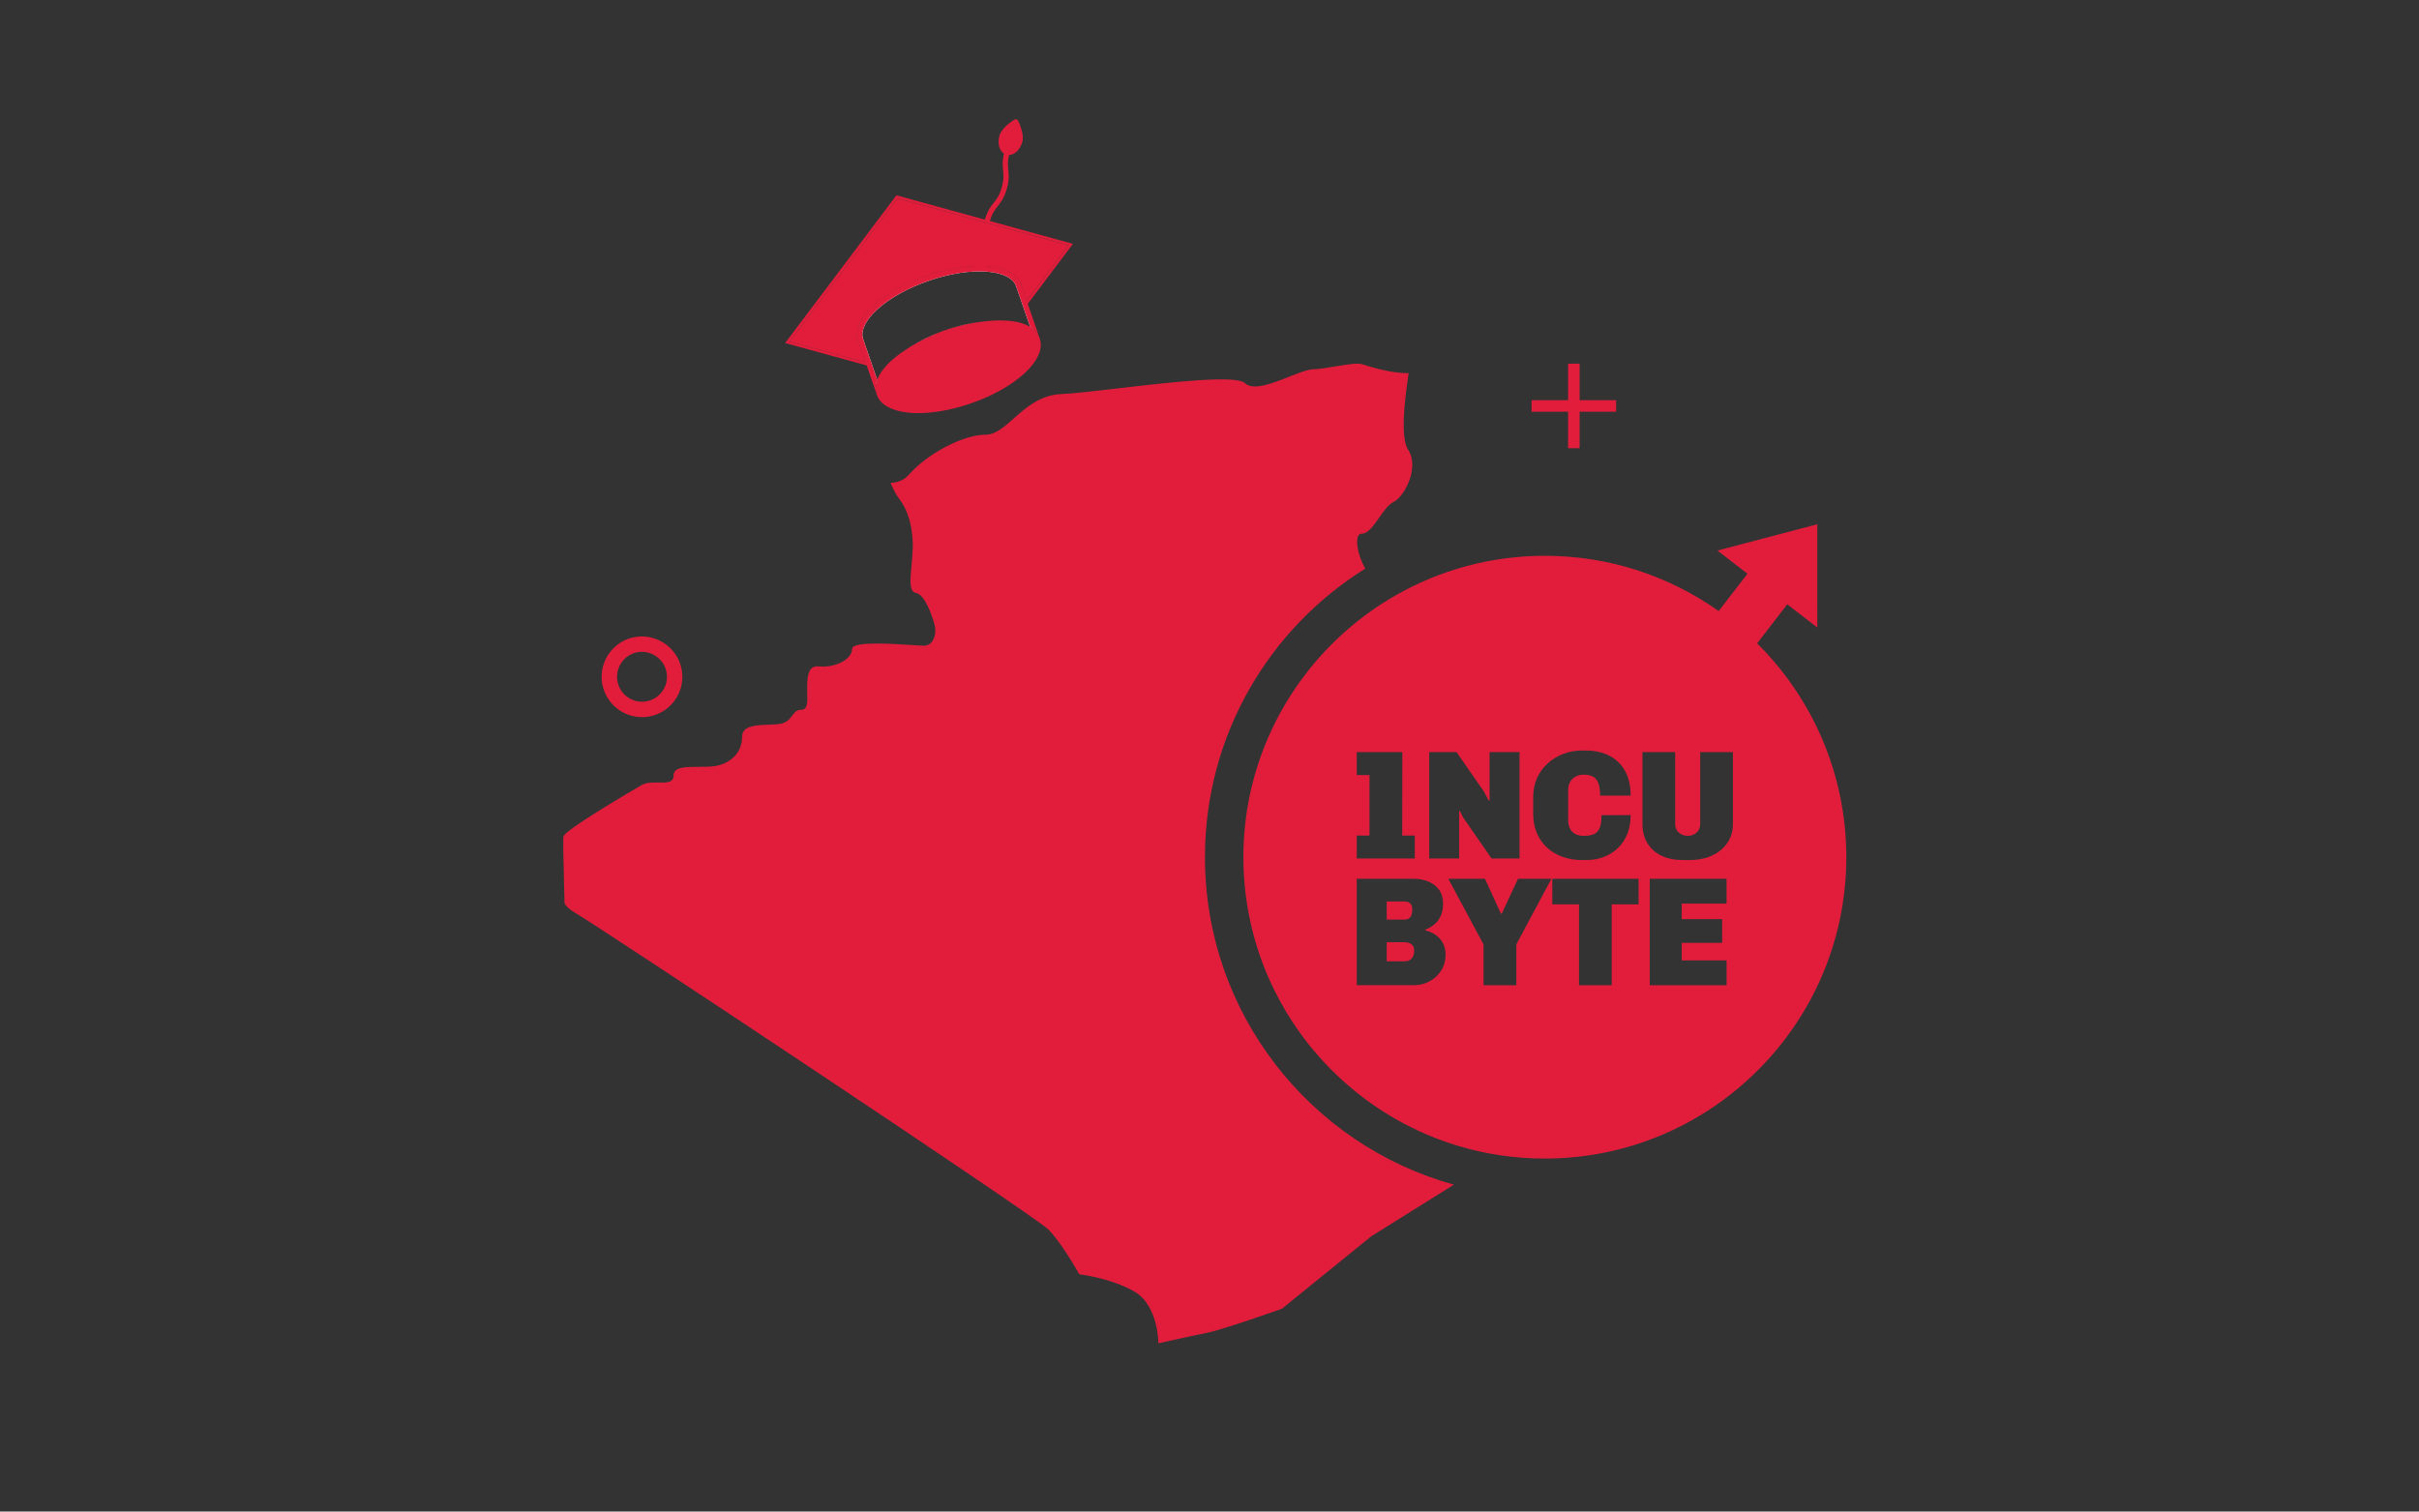 <?xml version="1.0" encoding="UTF-8"?>
<svg id="Layer_1" data-name="Layer 1" xmlns="http://www.w3.org/2000/svg" viewBox="0 0 4535.43 2834.65">
  <rect x="0" y="0" width="4535.43" height="2834.65" fill="#333333" stroke="none"/>
  <defs>
    <style>
      .cls-1 {
        fill: none;
      }

      .cls-1, .cls-2, .cls-3 {
        stroke-width: 0px;
      }

      .cls-2 {
        fill: #fff;
      }

      .cls-3 {
        fill: #e21d3c;
      }
    </style>
  </defs>
  <path class="cls-3" d="M2643.74,1693.9c-2.81-2.21-6.26-3.36-10.33-3.36h-33.44v34.05h33.44c3.66,0,6.57-.86,8.73-2.61,2.16-1.76,3.66-4.06,4.51-6.97.85-2.91,1.31-5.92,1.31-9.02,0-5.82-1.41-9.83-4.22-12.09ZM2649.01,1773.63c-1.66-2.21-3.76-3.87-6.42-4.97-2.61-1.05-5.47-1.6-8.57-1.6h-34.05v35.8h33.44c3.66,0,6.88-.75,9.58-2.3,2.71-1.56,4.82-3.81,6.27-6.83,1.45-3.01,2.21-6.67,2.21-10.93,0-3.86-.85-6.92-2.46-9.17ZM2649.01,1773.63c-1.66-2.21-3.76-3.87-6.42-4.97-2.61-1.05-5.47-1.6-8.57-1.6h-34.05v35.8h33.44c3.66,0,6.88-.75,9.58-2.3,2.71-1.56,4.82-3.81,6.27-6.83,1.45-3.01,2.21-6.67,2.21-10.93,0-3.86-.85-6.92-2.46-9.17ZM2643.74,1693.9c-2.81-2.21-6.26-3.36-10.33-3.36h-33.44v34.05h33.44c3.66,0,6.57-.86,8.73-2.61,2.16-1.76,3.66-4.06,4.51-6.97.85-2.91,1.31-5.92,1.31-9.02,0-5.82-1.41-9.83-4.22-12.09ZM2643.74,1693.9c-2.81-2.21-6.26-3.36-10.33-3.36h-33.44v34.05h33.44c3.66,0,6.57-.86,8.73-2.61,2.16-1.76,3.66-4.06,4.51-6.97.85-2.91,1.31-5.92,1.31-9.02,0-5.82-1.41-9.83-4.22-12.09ZM2649.01,1773.63c-1.66-2.21-3.76-3.87-6.42-4.97-2.61-1.05-5.47-1.6-8.57-1.6h-34.05v35.8h33.44c3.66,0,6.88-.75,9.58-2.3,2.71-1.56,4.82-3.81,6.27-6.83,1.45-3.01,2.21-6.67,2.21-10.93,0-3.86-.85-6.92-2.46-9.17ZM2649.01,1773.63c-1.66-2.21-3.76-3.87-6.42-4.97-2.61-1.05-5.47-1.6-8.57-1.6h-34.05v35.8h33.44c3.66,0,6.88-.75,9.58-2.3,2.71-1.56,4.82-3.81,6.27-6.83,1.45-3.01,2.21-6.67,2.21-10.93,0-3.86-.85-6.92-2.46-9.17ZM2643.74,1693.9c-2.81-2.21-6.26-3.36-10.33-3.36h-33.44v34.05h33.44c3.66,0,6.57-.86,8.73-2.61,2.16-1.76,3.66-4.06,4.51-6.97.85-2.91,1.31-5.92,1.31-9.02,0-5.82-1.41-9.83-4.22-12.09ZM2643.74,1693.9c-2.81-2.21-6.26-3.36-10.33-3.36h-33.44v34.05h33.44c3.66,0,6.57-.86,8.73-2.61,2.16-1.76,3.66-4.06,4.51-6.97.85-2.91,1.31-5.92,1.31-9.02,0-5.82-1.41-9.83-4.22-12.09ZM2649.01,1773.63c-1.66-2.21-3.76-3.87-6.42-4.97-2.61-1.05-5.47-1.6-8.57-1.6h-34.05v35.8h33.44c3.66,0,6.88-.75,9.58-2.3,2.71-1.56,4.82-3.81,6.27-6.83,1.45-3.01,2.21-6.67,2.21-10.93,0-3.86-.85-6.92-2.46-9.17ZM2649.01,1773.63c-1.66-2.21-3.76-3.87-6.42-4.97-2.61-1.05-5.47-1.6-8.57-1.6h-34.05v35.8h33.44c3.66,0,6.88-.75,9.58-2.3,2.71-1.56,4.82-3.81,6.27-6.83,1.45-3.01,2.21-6.67,2.21-10.93,0-3.86-.85-6.92-2.46-9.17ZM2643.74,1693.9c-2.81-2.21-6.26-3.36-10.33-3.36h-33.44v34.05h33.44c3.66,0,6.57-.86,8.73-2.61,2.16-1.76,3.66-4.06,4.51-6.97.85-2.91,1.31-5.92,1.31-9.02,0-5.82-1.41-9.83-4.22-12.09ZM2643.74,1693.9c-2.81-2.21-6.26-3.36-10.33-3.36h-33.44v34.05h33.44c3.66,0,6.57-.86,8.73-2.61,2.16-1.76,3.66-4.06,4.51-6.97.85-2.91,1.31-5.92,1.31-9.02,0-5.82-1.41-9.83-4.22-12.09ZM2649.01,1773.63c-1.66-2.21-3.76-3.87-6.42-4.97-2.61-1.05-5.47-1.6-8.57-1.6h-34.05v35.8h33.44c3.66,0,6.88-.75,9.58-2.3,2.71-1.56,4.82-3.81,6.27-6.83,1.45-3.01,2.21-6.67,2.21-10.93,0-3.86-.85-6.92-2.46-9.17ZM2649.01,1773.63c-1.66-2.21-3.76-3.87-6.42-4.97-2.61-1.05-5.47-1.6-8.57-1.6h-34.05v35.8h33.44c3.66,0,6.88-.75,9.58-2.3,2.71-1.56,4.82-3.81,6.27-6.83,1.45-3.01,2.21-6.67,2.21-10.93,0-3.86-.85-6.92-2.46-9.17ZM2642.14,1721.98c2.16-1.76,3.66-4.06,4.51-6.97.85-2.91,1.31-5.92,1.31-9.02,0-5.82-1.41-9.83-4.22-12.09-2.81-2.21-6.26-3.36-10.33-3.36h-33.44v34.05h33.44c3.66,0,6.57-.86,8.73-2.61ZM3294.45,1206.57c-22.28-22.13-46.37-42.4-72.06-60.6h-.01c-92.16-65.28-204.64-103.68-325.92-103.68-101.68,0-197.17,26.99-279.69,74.19-2.67,1.52-5.31,3.07-7.95,4.63-1.32.77-2.63,1.55-3.94,2.36-4.42,2.67-8.81,5.4-13.16,8.2-1.45.93-2.89,1.86-4.33,2.81-1.92,1.26-3.83,2.53-5.73,3.81-2.49,1.68-4.96,3.37-7.43,5.08-2.46,1.71-4.91,3.45-7.34,5.21-.19.12-.39.26-.58.42-1.14.82-2.27,1.64-3.4,2.47-1.23.89-2.46,1.79-3.68,2.72-1.07.8-2.14,1.6-3.21,2.41-.32.23-.63.47-.95.72-.97.74-1.93,1.48-2.9,2.22-1.29.98-2.57,1.98-3.85,2.99-.96.76-1.92,1.52-2.88,2.28-.41.31-.83.64-1.24.99-.98.78-1.95,1.56-2.93,2.35-2.62,2.11-5.21,4.25-7.79,6.43-1.96,1.63-3.9,3.28-5.83,4.96-1.58,1.35-3.14,2.71-4.7,4.1-.72.63-1.43,1.27-2.15,1.91-1.78,1.57-3.54,3.16-5.3,4.78-1.22,1.11-2.44,2.24-3.66,3.38-.13.11-.27.23-.4.37-1.55,1.43-3.09,2.88-4.62,4.34-.05.05-.09.09-.13.13-1.38,1.31-2.75,2.64-4.12,3.97-.48.45-.95.92-1.42,1.39-1.39,1.35-2.77,2.72-4.14,4.09l-.06.06c-1.49,1.49-2.98,2.99-4.45,4.5-1.7,1.73-3.39,3.48-5.07,5.25-1.54,1.61-3.07,3.23-4.58,4.87-1.37,1.46-2.73,2.94-4.07,4.42-1.8,1.96-3.58,3.94-5.34,5.94-1.33,1.49-2.64,2.98-3.94,4.49-1.2,1.37-2.39,2.75-3.56,4.14-.61.71-1.22,1.43-1.82,2.15-1.22,1.44-2.43,2.89-3.63,4.35-1.7,2.06-3.39,4.13-5.06,6.22-.82,1.02-1.64,2.04-2.44,3.07-4.65,5.86-9.17,11.81-13.57,17.86-1.17,1.59-2.31,3.18-3.45,4.78-1.55,2.16-3.07,4.33-4.58,6.52-1.05,1.51-2.09,3.02-3.11,4.54-1.62,2.37-3.21,4.76-4.78,7.17-.93,1.41-1.85,2.83-2.76,4.25-.17.26-.34.51-.5.77-1.13,1.77-2.26,3.54-3.37,5.32-1.25,2.01-2.5,4.02-3.72,6.04-1.17,1.92-2.33,3.85-3.47,5.78-.97,1.63-1.92,3.27-2.87,4.91-.37.63-.73,1.26-1.09,1.89-1.01,1.75-2,3.5-2.99,5.27-.96,1.72-1.92,3.45-2.86,5.19-1.26,2.31-2.51,4.63-3.73,6.96-.95,1.79-1.88,3.58-2.8,5.38-1.92,3.71-3.78,7.45-5.61,11.22-.4.81-.79,1.63-1.18,2.45-.82,1.7-1.63,3.4-2.43,5.12-.83,1.78-1.66,3.56-2.46,5.35-1.15,2.51-2.28,5.03-3.38,7.56-.76,1.74-1.52,3.49-2.26,5.24-1.45,3.39-2.86,6.8-4.23,10.23-.34.83-.67,1.67-1,2.5-.4.99-.79,1.99-1.17,2.98-.53,1.35-1.05,2.7-1.57,4.06-.42,1.1-.84,2.21-1.25,3.33-.41,1.08-.81,2.16-1.2,3.24-.84,2.26-1.66,4.54-2.46,6.83-.49,1.38-.98,2.78-1.45,4.17-.29.84-.58,1.68-.86,2.52-.63,1.86-1.25,3.73-1.86,5.6-1.49,4.56-2.93,9.16-4.3,13.77-.22.72-.43,1.44-.64,2.16-.29.98-.58,1.97-.86,2.96-.54,1.87-1.07,3.74-1.58,5.62-.32,1.14-.64,2.28-.94,3.43-.3,1.1-.6,2.21-.89,3.32l-.69,2.67c-.93,3.57-1.81,7.15-2.66,10.75-.23.95-.45,1.9-.67,2.85-.26,1.13-.52,2.27-.78,3.41-.34,1.5-.67,3-.99,4.5-.34,1.54-.66,3.08-.98,4.63-.23,1.09-.45,2.17-.66,3.26-.1.45-.19.91-.28,1.37-.12.6-.24,1.2-.35,1.81-.38,1.89-.74,3.78-1.08,5.68-.19.97-.36,1.93-.53,2.9-.69,3.81-1.33,7.64-1.94,11.48-.13.83-.26,1.66-.38,2.48-.25,1.62-.49,3.24-.73,4.86-.18,1.24-.35,2.47-.52,3.71-.22,1.58-.43,3.17-.63,4.75-.26,1.97-.5,3.95-.74,5.94-.12,1.06-.25,2.13-.36,3.19-.2,1.73-.39,3.46-.56,5.2-.15,1.39-.28,2.78-.42,4.17-.03.37-.07.74-.1,1.12-.12,1.29-.24,2.58-.35,3.88-.15,1.75-.3,3.5-.43,5.26-.09,1.15-.18,2.3-.26,3.45-.01.2-.03.4-.04.59-.08,1.15-.16,2.31-.23,3.46,0,.09,0,.18-.02.28-.06.96-.12,1.92-.17,2.88-.04.55-.07,1.11-.1,1.67-.05.83-.09,1.67-.13,2.51-.17,3.2-.3,6.4-.41,9.62-.05,1.57-.1,3.13-.14,4.7-.03,1.26-.06,2.52-.09,3.79-.07,3.63-.1,7.28-.1,10.93,0,2.02.01,4.04.04,6.06,0,.41,0,.82.01,1.23.02,1.91.05,3.83.1,5.74,0,.14,0,.27,0,.41.03,1.59.08,3.17.13,4.75,0,.09,0,.18.01.27.03,1.1.07,2.19.12,3.28-.01.02-.01.05,0,.08.05,1.53.12,3.06.19,4.58.11,2.42.24,4.84.38,7.25.11,1.89.23,3.78.37,5.67,0,.17.02.35.03.52.13,1.82.26,3.64.41,5.46.04.57.09,1.14.14,1.71.13,1.6.27,3.19.41,4.79.07.78.15,1.57.22,2.35.14,1.47.29,2.94.44,4.4.27,2.63.56,5.27.87,7.89.22,1.82.44,3.64.67,5.45,0,.02.01.05.01.07.49,3.85,1.02,7.68,1.59,11.5.12.83.25,1.67.38,2.5.05.34.1.68.16,1.02.19,1.25.38,2.49.58,3.73.05.32.11.64.16.96.26,1.6.53,3.19.8,4.78.43,2.46.87,4.91,1.33,7.36.39,2.11.79,4.21,1.21,6.3.01.07.02.14.04.21.4,2.03.81,4.05,1.24,6.07.41,1.96.84,3.93,1.27,5.89.05.25.11.49.16.73.43,1.93.87,3.85,1.32,5.77.01.05.02.1.04.15.47,2.05.96,4.09,1.47,6.13.41,1.7.84,3.39,1.28,5.08.07.32.16.64.24.95.12.47.24.94.36,1.4.42,1.63.86,3.26,1.3,4.88.55,2.05,1.11,4.09,1.69,6.12.51,1.82,1.03,3.63,1.56,5.44.23.77.46,1.55.69,2.31.41,1.39.83,2.78,1.26,4.16.64,2.1,1.29,4.19,1.96,6.27.48,1.51.97,3.01,1.46,4.51.44,1.33.87,2.65,1.32,3.96.47,1.41.95,2.82,1.44,4.23.61,1.75,1.22,3.49,1.84,5.22.54,1.52,1.09,3.04,1.65,4.55.04.12.08.23.13.34.28.8.58,1.59.88,2.38.55,1.52,1.12,3.03,1.7,4.53.73,1.89,1.46,3.78,2.2,5.66.03.06.05.12.08.19.77,1.95,1.55,3.89,2.34,5.82.75,1.85,1.51,3.68,2.28,5.51.42.99.84,1.98,1.27,2.97.55,1.31,1.12,2.62,1.69,3.92.42.96.84,1.92,1.27,2.88.4.92.81,1.84,1.23,2.75.52,1.18,1.06,2.36,1.61,3.54.36.81.73,1.61,1.11,2.41.55,1.2,1.11,2.4,1.68,3.59.31.69.64,1.38.97,2.06.56,1.17,1.12,2.34,1.69,3.5.51,1.07,1.03,2.13,1.56,3.19.4.82.8,1.63,1.21,2.44.61,1.23,1.23,2.45,1.86,3.67,4.7,9.27,9.66,18.39,14.87,27.35.74,1.27,1.48,2.54,2.24,3.81.23.42.48.83.74,1.25.87,1.48,1.76,2.96,2.66,4.43.33.57.68,1.13,1.03,1.69.69,1.14,1.39,2.28,2.1,3.41.56.92,1.13,1.84,1.72,2.75.57.93,1.16,1.86,1.76,2.78.62.99,1.26,1.98,1.9,2.96.4.64.81,1.27,1.23,1.9.79,1.23,1.6,2.45,2.41,3.66.33.51.66,1.01,1,1.51.9,1.36,1.81,2.71,2.74,4.06,2.26,3.34,4.56,6.65,6.9,9.93,1.26,1.78,2.54,3.55,3.82,5.31.05.07.1.14.16.21,1.33,1.83,2.68,3.65,4.04,5.47,1.63,2.18,3.28,4.35,4.96,6.51,1.03,1.35,2.07,2.7,3.13,4.04.2.26.41.52.62.78,1.02,1.3,2.05,2.6,3.09,3.89.53.67,1.07,1.34,1.62,2.01.87,1.08,1.75,2.16,2.64,3.24.43.52.86,1.04,1.29,1.56.87,1.06,1.75,2.11,2.63,3.15.75.9,1.5,1.79,2.26,2.68.42.49.84.98,1.27,1.47.85,1.02,1.73,2.03,2.6,3.03,1.27,1.46,2.55,2.92,3.84,4.37.03.04.07.08.11.12.92,1.04,1.85,2.09,2.8,3.12.98,1.11,1.98,2.21,2.99,3.3,1.1,1.21,2.2,2.41,3.32,3.6,1.89,2.03,3.8,4.05,5.73,6.06,1.17,1.23,2.35,2.45,3.54,3.66.12.13.24.25.37.38,1.36,1.4,2.73,2.78,4.11,4.16.4.41.8.81,1.22,1.22,1.14,1.14,2.28,2.27,3.43,3.38.42.43.84.84,1.27,1.24,1.1,1.08,2.2,2.15,3.31,3.2.58.57,1.17,1.13,1.75,1.67,1.26,1.21,2.53,2.4,3.81,3.59.11.1.22.21.34.31,1.29,1.21,2.59,2.41,3.9,3.6.53.49,1.07.98,1.61,1.47,1.47,1.33,2.94,2.65,4.43,3.97,1.42,1.26,2.85,2.52,4.29,3.77,5.21,4.53,10.51,8.97,15.89,13.32.9.73,1.8,1.45,2.71,2.17.7.56,1.39,1.11,2.09,1.66,1.01.81,2.02,1.6,3.04,2.39.83.65,1.67,1.3,2.51,1.94.72.56,1.44,1.11,2.16,1.65.84.66,1.69,1.3,2.54,1.93,1.02.78,2.05,1.55,3.08,2.31.77.58,1.55,1.15,2.33,1.72.87.65,1.74,1.28,2.61,1.91,1.13.82,2.26,1.64,3.4,2.44.56.42,1.12.81,1.68,1.2,1.43,1.03,2.87,2.04,4.32,3.04.29.21.58.41.86.61,1.48,1.02,2.95,2.03,4.44,3.04,4.47,3.04,8.99,6.02,13.55,8.92,1.44.93,2.89,1.84,4.34,2.75.47.3.94.59,1.41.88,1.27.79,2.55,1.58,3.83,2.36.85.52,1.7,1.04,2.55,1.55,1.19.72,2.39,1.44,3.59,2.14.42.26.84.51,1.26.74,1.33.8,2.67,1.58,4.01,2.35.88.51,1.76,1.02,2.64,1.52.9.52,1.8,1.03,2.7,1.53,1.01.58,2.03,1.15,3.05,1.71.92.52,1.85,1.04,2.79,1.54.87.49,1.73.96,2.6,1.42,1.33.73,2.67,1.45,4.01,2.15,9.03,4.81,18.2,9.37,27.5,13.68,1.29.61,2.59,1.2,3.89,1.79.71.33,1.42.65,2.12.96,1.3.59,2.6,1.17,3.91,1.74.97.43,1.94.85,2.91,1.27.91.4,1.82.79,2.73,1.17,1.47.64,2.94,1.26,4.41,1.87.14.06.28.12.41.17,1.76.74,3.52,1.46,5.29,2.17.36.15.73.3,1.09.44,1.67.67,3.34,1.34,5.01,1.99,1.78.7,3.55,1.38,5.34,2.06,1.91.72,3.83,1.44,5.76,2.14.65.25,1.31.48,1.97.72,1.11.41,2.22.81,3.33,1.2l2.64.93c1.2.42,2.4.84,3.61,1.25,1.59.55,3.19,1.09,4.79,1.61.96.32,1.93.64,2.9.96,3.52,1.15,7.06,2.27,10.62,3.35.83.25,1.66.5,2.5.75,1.43.43,2.86.85,4.29,1.27,1.97.57,3.95,1.13,5.93,1.68.12.04.24.07.35.1,1.76.49,3.54.98,5.31,1.45,2.33.62,4.66,1.23,7,1.82,1.98.51,3.97,1,5.97,1.48,1.81.44,3.62.87,5.44,1.29h.02c.66.16,1.32.31,1.99.46,1.61.37,3.21.72,4.83,1.08.06.01.11.02.16.03,1.71.38,3.44.74,5.16,1.1.52.11,1.04.22,1.56.32.27.06.55.12.82.17,1.66.34,3.33.67,5,.99,1.99.39,3.99.77,5.99,1.13.26.06.52.1.77.14,1.96.36,3.91.7,5.88,1.04,4.23.72,8.47,1.4,12.73,2.02,26.96,3.97,54.54,6.02,82.58,6.02,311.65,0,565.2-253.55,565.2-565.22,0-156.57-64-298.49-167.21-400.93ZM2874.63,1494.8c0-13.19,2.41-25.13,7.28-35.8,4.86-10.69,11.53-19.86,20.05-27.48,8.53-7.68,18.31-13.59,29.24-17.76,10.93-4.16,22.46-6.26,34.49-6.26h8.18c11.83,0,22.86,1.75,33.04,5.21,10.18,3.51,19.06,8.78,26.63,15.85,7.57,7.06,13.44,15.89,17.59,26.47,4.17,10.58,6.27,22.97,6.27,37.11h-57.3c0-9.88-1.06-17.7-3.22-23.42-2.15-5.72-5.47-9.77-10.03-12.23-4.56-2.41-10.42-3.66-17.6-3.66-4.46,0-8.47.75-12.08,2.2-3.61,1.46-6.67,3.46-9.18,5.97-2.51,2.51-4.46,5.56-5.81,9.18-1.36,3.61-2.06,7.52-2.06,11.78v56.46c0,5.61,1.11,10.68,3.36,15.15,2.21,4.46,5.52,7.91,9.88,10.32,4.36,2.41,9.62,3.66,15.84,3.66,8.33,0,14.94-1.15,19.81-3.51,4.87-2.3,8.33-6.32,10.48-11.93,2.15-5.62,3.21-13.39,3.21-23.27l54.7-.3c0,12.99-2.1,24.72-6.27,35.2-4.15,10.48-10.02,19.36-17.59,26.63-7.57,7.27-16.4,12.84-26.48,16.74-10.08,3.86-21.06,5.82-32.89,5.82h-8.17c-12.79,0-24.72-1.96-35.8-5.82-11.09-3.85-20.77-9.57-29.09-17.05-8.32-7.47-14.84-16.64-19.5-27.47-4.66-10.88-6.98-23.17-6.98-36.96v-30.83ZM2543.81,1566.94h23.87v-113.47h-23.87v-43.07h85.45l-.21,156.54h23.57v43.07h-108.81v-43.07ZM2701.86,1820.41c-5.62,8.63-12.89,15.34-21.81,20.06-8.93,4.76-18.5,7.12-28.84,7.12h-107.35l-.05.05v-199.62h107.1c9.88,0,19.01,1.76,27.33,5.22,8.33,3.5,14.99,8.67,19.96,15.54,4.96,6.87,7.42,15.49,7.42,25.77,0,9.33-1.55,17.2-4.66,23.72-3.11,6.52-7.17,11.78-12.24,15.85-5.06,4.06-10.58,7.16-16.6,9.33v1.15c4.66,1.15,9.28,2.9,13.84,5.21,4.56,2.31,8.68,5.36,12.39,9.18,3.66,3.76,6.57,8.22,8.72,13.38,2.16,5.17,3.22,11.08,3.22,17.91,0,11.43-2.81,21.51-8.43,30.13ZM2679.69,1610.01v-199.61h51.19l2.6,3.75,48.9,70.46,9.02,17.15,1.46-.85v-90.51h56.16v199.61h-52.4l-28.48-41.07-24.78-35.74-6.11-12.24-1.45.6v88.45h-56.11ZM2715.49,1648.02h68.7l29.98,65.49h1.46l30.53-65.49h62.58l-65.74,123.1v76.52h-61.47v-76.52l-4.81-8.96-61.23-114.14ZM3072.21,1696.06h-50.34v151.58h-61.37v-151.58h-50.05v-48.04h161.76v48.04ZM3237.22,1847.64h-144.06v-199.62h144.01v46.58h-84.04v29.08h75.77v44.53h-75.77v32.89h84.09v46.54ZM3249.1,1545.43c0,13.39-3.5,25.17-10.47,35.35-6.97,10.18-16.6,18.1-28.83,23.72-12.24,5.61-26.28,8.42-42.17,8.42h-12.54c-15.68-.01-29.2-2.82-40.57-8.42-11.33-5.62-20.01-13.54-26.02-23.72-6.02-10.18-9.02-21.96-9.02-35.35v-135.03h61.37v135.28c0,6.42,2.25,11.64,6.82,15.69,4.56,4.07,10.13,6.12,16.74,6.12s12.14-2.05,16.6-6.12c4.46-4.05,6.72-9.32,6.72-15.69v-135.28h61.37v135.03ZM2642.59,1768.66c-2.61-1.05-5.47-1.6-8.57-1.6h-34.05v35.8h33.44c3.66,0,6.88-.75,9.58-2.3,2.71-1.56,4.82-3.81,6.27-6.83,1.45-3.01,2.21-6.67,2.21-10.93,0-3.86-.85-6.92-2.46-9.17-1.66-2.21-3.76-3.87-6.42-4.97ZM2642.14,1721.98c2.16-1.76,3.66-4.06,4.51-6.97.85-2.91,1.31-5.92,1.31-9.02,0-5.82-1.41-9.83-4.22-12.09-2.81-2.21-6.26-3.36-10.33-3.36h-33.44v34.05h33.44c3.66,0,6.57-.86,8.73-2.61ZM2643.74,1693.9c-2.81-2.21-6.26-3.36-10.33-3.36h-33.44v34.05h33.44c3.66,0,6.57-.86,8.73-2.61,2.16-1.76,3.66-4.06,4.51-6.97.85-2.91,1.31-5.92,1.31-9.02,0-5.82-1.41-9.83-4.22-12.09ZM2649.01,1773.63c-1.66-2.21-3.76-3.87-6.42-4.97-2.61-1.05-5.47-1.6-8.57-1.6h-34.05v35.8h33.44c3.66,0,6.88-.75,9.58-2.3,2.71-1.56,4.82-3.81,6.27-6.83,1.45-3.01,2.21-6.67,2.21-10.93,0-3.86-.85-6.92-2.46-9.17ZM2649.01,1773.63c-1.66-2.21-3.76-3.87-6.42-4.97-2.61-1.05-5.47-1.6-8.57-1.6h-34.05v35.8h33.44c3.66,0,6.88-.75,9.58-2.3,2.71-1.56,4.82-3.81,6.27-6.83,1.45-3.01,2.21-6.67,2.21-10.93,0-3.86-.85-6.92-2.46-9.17ZM2643.74,1693.9c-2.81-2.21-6.26-3.36-10.33-3.36h-33.44v34.05h33.44c3.66,0,6.57-.86,8.73-2.61,2.16-1.76,3.66-4.06,4.51-6.97.85-2.91,1.31-5.92,1.31-9.02,0-5.82-1.41-9.83-4.22-12.09ZM2643.74,1693.9c-2.81-2.21-6.26-3.36-10.33-3.36h-33.44v34.05h33.44c3.66,0,6.57-.86,8.73-2.61,2.16-1.76,3.66-4.06,4.51-6.97.85-2.91,1.31-5.92,1.31-9.02,0-5.82-1.41-9.83-4.22-12.09ZM2649.01,1773.63c-1.66-2.21-3.76-3.87-6.42-4.97-2.61-1.05-5.47-1.6-8.57-1.6h-34.05v35.8h33.44c3.66,0,6.88-.75,9.58-2.3,2.71-1.56,4.82-3.81,6.27-6.83,1.45-3.01,2.21-6.67,2.21-10.93,0-3.86-.85-6.92-2.46-9.17ZM2649.01,1773.63c-1.66-2.21-3.76-3.87-6.42-4.97-2.61-1.05-5.47-1.6-8.57-1.6h-34.05v35.8h33.44c3.66,0,6.88-.75,9.58-2.3,2.71-1.56,4.82-3.81,6.27-6.83,1.45-3.01,2.21-6.67,2.21-10.93,0-3.86-.85-6.92-2.46-9.17ZM2643.74,1693.9c-2.81-2.21-6.26-3.36-10.33-3.36h-33.44v34.05h33.44c3.66,0,6.57-.86,8.73-2.61,2.16-1.76,3.66-4.06,4.51-6.97.85-2.91,1.31-5.92,1.31-9.02,0-5.82-1.41-9.83-4.22-12.09ZM2643.74,1693.9c-2.81-2.21-6.26-3.36-10.33-3.36h-33.44v34.05h33.44c3.66,0,6.57-.86,8.73-2.61,2.16-1.76,3.66-4.06,4.51-6.97.85-2.91,1.31-5.92,1.31-9.02,0-5.82-1.41-9.83-4.22-12.09ZM2649.01,1773.63c-1.66-2.21-3.76-3.87-6.42-4.97-2.61-1.05-5.47-1.6-8.57-1.6h-34.05v35.8h33.44c3.66,0,6.88-.75,9.58-2.3,2.71-1.56,4.82-3.81,6.27-6.83,1.45-3.01,2.21-6.67,2.21-10.93,0-3.86-.85-6.92-2.46-9.17ZM2649.01,1773.63c-1.66-2.21-3.76-3.87-6.42-4.97-2.61-1.05-5.47-1.6-8.57-1.6h-34.05v35.8h33.44c3.66,0,6.88-.75,9.58-2.3,2.71-1.56,4.82-3.81,6.27-6.83,1.45-3.01,2.21-6.67,2.21-10.93,0-3.86-.85-6.92-2.46-9.17ZM2643.74,1693.9c-2.81-2.21-6.26-3.36-10.33-3.36h-33.44v34.05h33.44c3.66,0,6.57-.86,8.73-2.61,2.16-1.76,3.66-4.06,4.51-6.97.85-2.91,1.31-5.92,1.31-9.02,0-5.82-1.41-9.83-4.22-12.09ZM2643.74,1693.9c-2.81-2.21-6.26-3.36-10.33-3.36h-33.44v34.05h33.44c3.66,0,6.57-.86,8.73-2.61,2.16-1.76,3.66-4.06,4.51-6.97.85-2.91,1.31-5.92,1.31-9.02,0-5.82-1.41-9.83-4.22-12.09ZM2649.01,1773.63c-1.66-2.21-3.76-3.87-6.42-4.97-2.61-1.05-5.47-1.6-8.57-1.6h-34.05v35.8h33.44c3.66,0,6.88-.75,9.58-2.3,2.71-1.56,4.82-3.81,6.27-6.83,1.45-3.01,2.21-6.67,2.21-10.93,0-3.86-.85-6.92-2.46-9.17ZM2649.01,1773.63c-1.66-2.21-3.76-3.87-6.42-4.97-2.61-1.05-5.47-1.6-8.57-1.6h-34.05v35.8h33.44c3.66,0,6.88-.75,9.58-2.3,2.71-1.56,4.82-3.81,6.27-6.83,1.45-3.01,2.21-6.67,2.21-10.93,0-3.86-.85-6.92-2.46-9.17ZM2643.74,1693.9c-2.81-2.21-6.26-3.36-10.33-3.36h-33.44v34.05h33.44c3.66,0,6.57-.86,8.73-2.61,2.16-1.76,3.66-4.06,4.51-6.97.85-2.91,1.31-5.92,1.31-9.02,0-5.82-1.41-9.83-4.22-12.09Z"/>
  <path class="cls-3" d="M2725.9,2221.68l-154.86,96.78-167.41,135.81s-109.51,39.09-141.62,45.44c-32.12,6.35-90.03,19.54-90.03,19.54,0,0,0-71.33-45.26-97.22-45.26-25.89-103.17-32.24-103.17-32.24,0,0-32.12-58.15-57.92-84.04-25.79-25.89-843.89-569.15-889.15-595.05-9.74-5.86-15.09-11.23-18.01-16.61-.31-12.45-.62-24.84-.93-36.73-1.19-45.91-2.18-84.16-1.02-88.83,2.91-12.22,125.56-84.03,146.49-96.24,8.8-5.14,20.78-4.91,31.71-4.72,15.07.28,28.16.52,28.16-13.36,0-16.03,22.92-16.07,46.98-16.1,11.87-.02,24-.03,33.81-1.97,29.68-6.35,47.7-27.36,47.7-54.24,0-21.11,25.84-22.01,49.9-22.85,6.56-.23,12.98-.46,18.71-1.08,14.41-1.59,20.22-9.26,25.33-16,4.37-5.78,8.21-10.87,16.52-10.87,12.42,0,12.11-13.02,11.68-30.87-.19-8.03-.41-17.05.49-26.29q2.45-24.9,18.36-24.22c3.12.14,6.85.29,11.33.29,27.26,0,54.01-15.14,54.01-33.21,0-14.4,73.83-9.59,112.96-7.03,9.98.66,17.71,1.16,21.36,1.16,18.01,0,23.85-21,20.93-36.15-3.4-15.14-18.01-60.09-36.01-63.02-12.57-2.05-10.44-24.57-8-50.26,1.05-11.13,2.16-22.85,2.16-33.76l.49,2.44c0-36.15-5.84-69.37-26.77-96.24-4.38-5.86-9.74-16.12-15.09-28.34,12.65-.49,24.82-4.4,34.56-15.63,35.03-39.57,101.71-74.74,143.56-74.74,18.46,0,34.55-14.25,52.82-30.44,23.18-20.52,49.85-44.15,89.29-45.78,21.96-.91,61.18-5.47,105.55-10.61,98.28-11.4,221.77-25.73,238.53-9.91,15.58,14.7,51.31.56,82.8-11.9,17.69-7,34.03-13.47,44.7-14,12.27-.4,27.62-2.98,42.53-5.48,21.18-3.55,41.5-6.95,50.92-3.8.46.15.96.31,1.52.49,12.54,4.04,50.15,16.13,84.62,16.13-8.27,54.23-15.57,121.65-.96,143.62,21.41,32.25-5.84,86.96-27.26,97.72-9.87,4.83-18.65,17.41-27.28,29.78-10.52,15.07-20.81,29.82-32.59,29.82-14.32,0-9.48,36.52,6.67,65.52-180.44,112.53-300.51,312.8-300.51,541.12,0,292.88,197.58,539.6,466.71,614.18h0Z"/>
  <rect class="cls-3" x="2940.04" y="682.06" width="21.61" height="158.5"/>
  <rect class="cls-3" x="2871.59" y="750.5" width="158.5" height="21.61"/>
  <path class="cls-3" d="M1277.44,1252.34s-.01-.06-.02-.09c-4.62-19.58-16.54-36.26-33.56-46.96-17.02-10.72-37.21-14.24-56.84-9.93-.05.01-.09.02-.14.03-14.63,3.36-27.8,10.89-38.1,21.79-10.31,10.9-17.1,24.48-19.64,39.27-2.54,14.81-.64,29.89,5.49,43.62,6.12,13.72,16.09,25.19,28.79,33.16,12.12,7.65,26.02,11.66,40.33,11.66.68,0,1.37-.01,2.05-.03,15.01-.41,29.42-5.22,41.68-13.91,12.25-8.69,21.56-20.71,26.91-34.76,5.35-14.04,6.41-29.2,3.05-43.85ZM1247.46,1285.93c-3.31,8.7-9.07,16.14-16.65,21.51-7.59,5.38-16.51,8.36-25.79,8.61-9.3.25-18.37-2.24-26.25-7.21-7.87-4.94-14.04-12.04-17.83-20.53-3.79-8.49-4.97-17.82-3.39-26.98,1.57-9.17,5.78-17.59,12.17-24.35,6.37-6.74,14.51-11.4,23.54-13.49,12.18-2.65,24.7-.46,35.25,6.19,10.57,6.64,17.97,16.99,20.85,29.14,2.07,9.06,1.41,18.43-1.9,27.11Z"/>
  <path class="cls-1" d="M1614.37,607.22l25.23-32.11c-11.54,10.56-20.22,21.47-25.23,32.11ZM1854.94,416.78l-8.64-2.38-164.63-45.29-205.41,272.8,147.73,40.54,2.84.78-15.55-45.16,2.27-.79,4.63-1.6c-.26-.77-.49-1.55-.67-2.35-3.46-14.7,6.25-33.75,27.02-52.78,23.28-21.33,57.57-40.49,96.53-53.94,38.99-13.47,77.78-19.57,109.24-17.2,28.08,2.12,47.48,11.1,53.83,24.77.35.74.66,1.5.93,2.27l4.63-1.6,2.34-.81h0s12.14,35.44,12.14,35.44l1.83-2.42,81.54-108.3-152.6-41.98ZM1925.03,564.27l-6.42-18.56-4.13-12.07v-3.04l-1.01.36c-3.78-8.87-11.11-16.07-21.83-21.44-2.44-1.22-5.04-2.34-7.8-3.35-.4-.15-.8-.29-1.21-.43-.47-.17-.93-.33-1.41-.48-1.4-.46-2.84-.9-4.32-1.31-.45-.14-.9-.26-1.37-.37-1.38-.37-2.79-.71-4.24-1.03-.17-.04-.33-.07-.49-.11-.4-.09-.81-.18-1.22-.26-.18-.04-.36-.08-.54-.11-.34-.07-.69-.14-1.04-.21-.41-.08-.82-.16-1.24-.24-1.7-.31-3.44-.6-5.21-.86-.61-.09-1.22-.17-1.84-.26-.88-.12-1.77-.22-2.67-.32-.97-.11-1.96-.21-2.95-.31-.5-.05-1-.09-1.5-.13-.51-.04-1.01-.08-1.52-.12-.15-.01-.31-.02-.46-.03-1.67-.12-3.35-.23-5.07-.31-1.71-.07-3.45-.13-5.21-.16-1.18-.02-2.37-.03-3.57-.03-.14,0-.29,0-.44-.01-.42,0-.84,0-1.26.01-.28,0-.56,0-.84.01h-.3s-.02-.01-.02,0t-.01-.01h-.04s0,0-.03.01h-.11c-.45,0-.9.01-1.35.02-.79.01-1.57.03-2.36.05-1.86.06-3.75.14-5.66.24-1.07.06-2.14.13-3.22.2-.86.06-1.71.12-2.58.19-.13.01-.26.02-.39.03h-.07c-.22.02-.45.04-.68.06-.79.06-1.59.13-2.39.21-.39.03-.78.07-1.17.11-.67.06-1.34.13-2.01.2l-.78.09c-.9.1-1.8.2-2.7.31-1.78.21-3.57.44-5.37.68-.33.04-.65.08-.98.13-.31.04-.63.09-.95.13l-.18.03h-.02s-.03,0-.05.01h-.04s-.04,0-.06,0h-.01s-.01,0-.01,0h-.01c-.61.09-1.23.19-1.84.28-.61.09-1.23.19-1.85.29l-1,.16c-.21.03-.43.07-.64.1-.34.06-.69.11-1.04.18-1,.17-2,.34-3,.52-1.12.19-2.24.4-3.36.6-1.16.22-2.31.45-3.47.68-2.66.53-5.33,1.1-8.02,1.71-2.11.48-4.23.98-6.36,1.5-1.13.27-2.27.56-3.42.86-.99.25-1.98.51-2.97.78-.89.23-1.79.47-2.68.72-1.09.3-2.18.6-3.28.91-3.36.96-6.74,1.97-10.14,3.04-2.12.67-4.26,1.37-6.39,2.08-1.1.36-2.21.74-3.31,1.12-1.26.43-2.51.87-3.75,1.32-.01.01-.02.01-.04.02-1.87.66-3.72,1.34-5.56,2.03-1.84.69-3.67,1.39-5.49,2.11-.01.01-.02.01-.04.02-2.74,1.07-5.45,2.17-8.12,3.31-.9.38-1.78.76-2.67,1.14-11.83,5.1-23.05,10.72-33.47,16.72-1.04.6-2.08,1.2-3.1,1.81-14.37,8.52-27.14,17.79-37.74,27.51-.43.39-.85.78-1.27,1.18-.67.63-1.34,1.26-1.99,1.9-.71.68-1.41,1.37-2.1,2.07-.34.34-.68.69-1.02,1.03-.34.35-.67.69-1,1.03-.34.35-.67.69-.98,1.04-.32.34-.64.69-.96,1.03-.96,1.04-1.88,2.07-2.76,3.1-1.2,1.38-2.33,2.75-3.39,4.12-.56.69-1.08,1.38-1.58,2.06-.78,1.03-1.52,2.06-2.21,3.08-.49.68-.94,1.37-1.37,2.05-.5.77-.99,1.55-1.45,2.32-.43.7-.83,1.4-1.23,2.11-.04.06-.08.13-.12.2-.41.74-.8,1.47-1.18,2.2l-.03.06s-.02.01-.02.02c-.14.27-.28.55-.41.82-.28.54-.54,1.09-.79,1.63-.18.39-.36.78-.53,1.17-.61,1.36-1.15,2.7-1.64,4.05-.25.71-.49,1.41-.7,2.11-.1.3-.2.6-.28.9-.15.5-.29,1-.42,1.5l-.03.12c-.08.31-.16.62-.23.93-.23.93-.42,1.86-.58,2.77-.06.31-.11.63-.15.94-.05.3-.09.6-.13.89,0,.03,0,.05-.01.08-.07.58-.14,1.16-.19,1.73-.02.15-.03.31-.04.46-.02.27-.04.53-.06.79-.01.26-.03.52-.04.79,0,.11,0,.23-.01.34-.04,1.6,0,3.18.15,4.74.09.99.23,1.97.41,2.95h0c.17.98.38,1.95.64,2.91l-.05.02.24.69c.16.55.33,1.1.52,1.65l9.75,28.19,4.32,12.55-142.61-39.13,202.24-268.6,165.29,45.47c.53.46,1.16.82,1.88,1.02.45.13.9.19,1.35.19.3,0,.59-.03.88-.08l151.39,41.65-78.39,104.11ZM1639.6,575.11c23.08-21.14,57.93-41.25,99.1-55.47,41.16-14.22,80.98-19.93,112.18-17.58,15.59,1.18,29.15,4.38,39.66,9.65,10.54,5.27,18.15,12.7,21.49,22.33M1614.37,607.22c5.01-10.64,13.69-21.55,25.23-32.11M1639.6,575.11l-25.23,32.11M1611.28,638.07l.77-7.71,1.38-13.77.94-9.37c-5.02,10.66-6.42,21.21-3.09,30.85Z"/>
  <path class="cls-3" d="M1856,414.53l-9.44-2.6-165.84-45.62-208.58,277.01,152.82,41.94,5.7,1.56-6.3-18.3-9.97-28.93,4.6-1.59-.8-2.3s0-.01-.01-.02c-.26-.77-.49-1.55-.67-2.35l-3.42,1.18,2.64-26.34,24.66-31.37c2.04-1.88,4.18-3.74,6.42-5.59.49-.42.99-.83,1.49-1.22.97-.8,1.96-1.59,2.96-2.37.71-.56,1.42-1.12,2.15-1.66.76-.59,1.52-1.17,2.3-1.73,1.71-1.27,3.47-2.53,5.26-3.79,1.13-.79,2.28-1.58,3.44-2.35.6-.4,1.21-.81,1.82-1.21.61-.4,1.22-.8,1.84-1.2.74-.48,1.49-.96,2.25-1.44,1.09-.69,2.19-1.38,3.31-2.07,6.68-4.12,13.74-8.05,21.13-11.77,1.25-.63,2.5-1.25,3.76-1.87.73-.36,1.46-.72,2.2-1.07.74-.36,1.48-.72,2.23-1.06.74-.35,1.49-.7,2.24-1.05,1.51-.71,3.02-1.4,4.55-2.06,3.83-1.71,7.73-3.36,11.71-4.96,2.22-.9,4.46-1.77,6.71-2.62,1.24-.47,2.5-.93,3.75-1.39,1.09-.4,2.18-.8,3.28-1.2,1.1-.39,2.21-.78,3.31-1.16,39.6-13.68,79.09-19.88,111.2-17.46,15.62,1.18,28.66,4.34,38.75,9.4,9.51,4.76,16.02,11.03,19.37,18.66h-.04s-4.65,1.62-4.65,1.62c.35.74.66,1.5.93,2.27h0s.8,2.32.8,2.32l4.63-1.6h.02s2.66,7.76,2.66,7.76l10.18,29.71.06-.09,3.55-4.7,84.7-112.5-155.66-42.82ZM1924.99,564.32l-6.38-18.61-4.13-12.07v-3.04l-1.01.36c-3.78-8.87-11.11-16.07-21.83-21.44-2.44-1.22-5.04-2.34-7.8-3.35-.4-.15-.8-.29-1.21-.43-.47-.17-.93-.33-1.41-.48-1.4-.46-2.84-.9-4.32-1.31-.45-.14-.9-.26-1.37-.37-1.38-.37-2.79-.71-4.24-1.03-.17-.04-.33-.07-.49-.11-.4-.09-.81-.18-1.22-.26-.18-.04-.36-.08-.54-.11-.34-.07-.69-.14-1.04-.21-.41-.08-.82-.16-1.24-.24-1.7-.31-3.44-.6-5.21-.86-.61-.09-1.22-.17-1.84-.26-.88-.12-1.77-.22-2.67-.32-.97-.11-1.96-.21-2.95-.31-.5-.05-1-.09-1.5-.13-.51-.04-1.01-.08-1.52-.12-.15-.01-.31-.02-.46-.03-1.67-.12-3.35-.23-5.07-.31-1.71-.07-3.45-.13-5.21-.16-1.18-.02-2.37-.03-3.57-.03-.84,0-1.69,0-2.54.01h-.3s-.02-.01-.02,0t-.01-.01h-.04s0,0-.03.01h-.11c-8.16.12-16.63.7-25.36,1.71-1.78.21-3.57.44-5.37.68-.33.04-.65.08-.98.13-.31.04-.63.09-.95.13l-.18.03h-.02s-.03,0-.05.01h-.04s-.04,0-.06,0h-.01s-.01,0-.01,0h-.01c-.61.09-1.23.19-1.84.28-.61.09-1.23.19-1.85.29l-1,.16c-.21.03-.43.07-.64.1-.34.06-.69.11-1.04.18-1,.17-2,.34-3,.52-1.12.19-2.24.4-3.36.6-1.16.22-2.31.45-3.47.68-2.66.53-5.33,1.1-8.02,1.71-2.11.48-4.23.98-6.36,1.5-1.13.27-2.27.56-3.42.86-.99.25-1.98.51-2.97.78-.89.23-1.79.47-2.68.72-1.09.3-2.18.6-3.28.91-3.36.96-6.74,1.97-10.14,3.04-2.12.67-4.26,1.37-6.39,2.08-1.1.36-2.21.74-3.31,1.12-1.26.43-2.51.87-3.75,1.32-.01.01-.02.01-.04.02-1.87.66-3.72,1.34-5.56,2.03-1.84.69-3.67,1.39-5.49,2.11-.01.01-.02.01-.04.02-2.74,1.07-5.45,2.17-8.12,3.31-.9.38-1.78.76-2.67,1.14-11.83,5.1-23.05,10.72-33.47,16.72-1.04.6-2.08,1.2-3.1,1.81-14.37,8.52-27.14,17.79-37.74,27.51-.43.39-.85.78-1.27,1.18-.67.63-1.34,1.26-1.99,1.9-.71.68-1.41,1.37-2.1,2.07-.34.34-.68.69-1.02,1.03-.34.35-.67.69-1,1.03-.34.35-.67.69-.98,1.04-.32.34-.64.69-.96,1.03-.96,1.04-1.88,2.07-2.76,3.1-1.18,1.37-2.31,2.75-3.39,4.12-.54.69-1.06,1.37-1.58,2.06-.76,1.03-1.5,2.05-2.21,3.08-.47.68-.92,1.37-1.37,2.05-.5.77-.99,1.55-1.45,2.32-.43.7-.83,1.4-1.23,2.11-.04.06-.08.13-.12.2-.41.74-.8,1.47-1.18,2.2l-.03.06c-.15.28-.29.56-.43.84-.28.54-.54,1.09-.79,1.63-.18.39-.36.78-.53,1.17-.61,1.36-1.15,2.7-1.64,4.05-.25.71-.49,1.41-.7,2.11-.1.3-.2.6-.28.9-.15.5-.29,1-.42,1.5l-.03.12c-.08.31-.16.62-.23.93-.23.93-.42,1.86-.58,2.77-.06.31-.11.63-.15.94-.05.3-.09.6-.13.89,0,.03,0,.05-.01.08-.07.58-.14,1.16-.19,1.73-.02.15-.03.31-.04.46-.02.27-.04.53-.06.79-.01.26-.03.52-.04.79,0,.11,0,.23-.01.34-.04,1.6,0,3.18.15,4.74.1.99.24,1.98.41,2.95h0c.18.98.4,1.95.66,2.9h-.02s-.05.03-.05.03l.24.69.5,1.46s.03.11.05.16l9.72,28.22,4.32,12.55-142.61-39.13,202.24-268.6,165.29,45.47,4.11,1.13,151.39,41.65-78.39,104.11-.04.05Z"/>
  <path class="cls-3" d="M2003.42,460.16l-78.39,104.11-6.42-18.56-4.13-12.07v-3.04l-1.01.36c-3.78-8.87-11.11-16.07-21.83-21.44-7.02-3.52-15.36-6.16-24.88-7.9-1.7-.31-3.44-.6-5.21-.86-.61-.09-1.22-.17-1.84-.26-.88-.12-1.77-.22-2.67-.32-.97-.11-1.96-.21-2.95-.31-.5-.05-1-.09-1.5-.13-19.79-1.72-43.06-.15-68.12,4.87-2.66.53-5.33,1.1-8.02,1.71-2.11.48-4.23.98-6.36,1.5-1.13.27-2.27.56-3.42.86-.99.25-1.98.51-2.97.78-.89.23-1.79.47-2.68.72-1.09.3-2.18.6-3.28.91-3.36.96-6.74,1.97-10.14,3.04-2.12.67-4.26,1.37-6.39,2.08-1.1.36-2.21.74-3.31,1.12-1.26.43-2.51.87-3.75,1.32-.01.01-.02.01-.04.02-1.87.66-3.72,1.34-5.56,2.03-1.85.69-3.67,1.39-5.49,2.11-.01.01-.02.01-.04.02-2.74,1.07-5.45,2.17-8.12,3.31-.9.38-1.78.76-2.67,1.14-11.83,5.1-23.05,10.72-33.47,16.72-1.04.6-2.08,1.2-3.1,1.81-14.37,8.52-27.14,17.79-37.74,27.51-.43.39-.85.78-1.27,1.18-.67.63-1.34,1.26-1.99,1.9-.71.68-1.41,1.37-2.1,2.07-.34.34-.68.69-1.02,1.03-.34.35-.67.69-1,1.03-.34.35-.67.69-.98,1.04-.32.34-.64.69-.96,1.03-.96,1.04-1.88,2.07-2.76,3.1-1.2,1.38-2.33,2.75-3.39,4.12-.56.69-1.08,1.38-1.58,2.06-.78,1.03-1.52,2.06-2.21,3.08-.49.68-.94,1.37-1.37,2.05-.5.77-.99,1.55-1.45,2.32-.43.7-.83,1.4-1.23,2.11-.04.06-.08.13-.12.2-.41.74-.8,1.47-1.18,2.2l-.03.06s-.02.01-.02.02c-.14.27-.28.55-.41.82-.28.54-.54,1.09-.79,1.63-.19.39-.36.78-.53,1.17-.61,1.36-1.15,2.7-1.64,4.05-.25.7-.49,1.41-.7,2.11-.1.3-.2.6-.28.9-.15.51-.29,1-.42,1.5l-.03.12c-.09.31-.16.62-.23.93-.23.93-.42,1.86-.58,2.77-.3,1.65-.49,3.28-.58,4.89-.01.26-.03.52-.04.79,0,.11,0,.23-.01.34-.04,1.6,0,3.18.15,4.74.19,1.99.54,3.94,1.05,5.86l-.05.02.24.69c.16.55.33,1.1.52,1.65l9.75,28.19,4.32,12.55-142.61-39.13,202.24-268.6,165.29,45.47c.53.46,1.16.82,1.88,1.02.45.13.9.19,1.35.19.3,0,.59-.03.88-.08l151.39,41.65Z"/>
  <polygon class="cls-3" points="3407.26 983.18 3220.02 1032.46 3276.35 1075.97 3153.44 1235.41 3228.03 1292.73 3350.94 1133.29 3407.28 1176.8 3407.26 983.18"/>
  <path class="cls-3" d="M1878.62,255.65c-3.98,13.62.24,26.93,9.42,29.68,9.31,2.65,19.94-6.31,23.95-20.19,3.97-13.62-7.49-36.59-7.49-36.59,0,0-22.03,13.32-25.88,27.09h0Z"/>
  <path class="cls-3" d="M1908.88,226.37c-.61-1.23-1.71-2.14-3.02-2.52-1.31-.38-2.72-.2-3.9.51-2.42,1.47-23.78,14.74-28.05,29.94-4.18,14.36-.46,28.13,8.53,33.78h0c1.31.84,2.73,1.49,4.26,1.95,1.55.44,3.12.66,4.68.66.17,0,.34,0,.51-.02,10.43-.29,20.7-9.93,24.8-24.16,4.38-15.03-6.55-37.62-7.81-40.14ZM1907.29,263.78c-2.89,9.99-9.95,17.28-16.06,17.11-.61-.01-1.2-.1-1.78-.26-.52-.15-1.01-.37-1.48-.64h-.01c-5.32-3.07-7.5-13.17-4.64-22.97,0-.02.01-.04.02-.06,2.14-7.69,12.15-16.2,19.05-21.13,3.2,7.84,7.11,20.34,4.9,27.95Z"/>
  <path class="cls-3" d="M1893.19,285.65c-.02.19-.07.37-.12.56-.45,1.56-.84,3.04-1.18,4.46-3,12.44-2.23,19.92-1.4,27.79.96,9.3,1.97,18.93-2.91,35.95-4.89,17.03-10.91,24.64-16.73,32-5.41,6.84-10.52,13.3-14.85,28.12-.05.17-.1.34-.15.51-.19.66-.5,1.24-.91,1.74-.73.91-1.77,1.52-2.91,1.73-.29.05-.58.08-.88.08-.45,0-.9-.06-1.35-.19-.72-.2-1.35-.56-1.88-1.02-.87-.77-1.45-1.83-1.62-2.98-.1-.67-.06-1.37.14-2.06.04-.14.08-.27.12-.41,4.86-16.75,10.83-24.3,16.61-31.6,5.47-6.91,10.64-13.45,14.99-28.62,4.36-15.2,3.5-23.48,2.59-32.24-.88-8.44-1.79-17.14,1.69-31.38.36-1.47.76-2.99,1.22-4.58.05-.16.1-.31.16-.46.69-1.76,2.33-2.92,4.14-3.06h.01c.58-.05,1.17,0,1.75.17.56.16,1.07.41,1.51.73,1.48,1.06,2.28,2.9,1.96,4.76Z"/>
  <path class="cls-3" d="M1704.86,651.56c23.2-14.39,48.02-25.52,66.25-31.94,18.25-6.43,43.4-12.86,69.17-16.25-48.19,5.93-94.25,22.31-135.42,48.19ZM1686.2,664.15c-.09.07-.18.14-.26.21.44-.33.88-.65,1.32-.98-.35.26-.71.51-1.06.77Z"/>
  <path class="cls-2" d="M1704.86,651.56c23.2-14.39,48.02-25.52,66.25-31.94,18.25-6.43,43.4-12.86,69.17-16.25-48.19,5.93-94.25,22.31-135.42,48.19ZM1688.71,662.34c4.57-3.25,9.21-6.38,13.91-9.38-4.74,2.99-9.4,6.12-13.91,9.38ZM1686.2,664.15c-.09.07-.18.14-.26.21.44-.33.88-.65,1.32-.98-.35.26-.71.51-1.06.77ZM1704.86,651.56c23.2-14.39,48.02-25.52,66.25-31.94,18.25-6.43,43.4-12.86,69.17-16.25-48.19,5.93-94.25,22.31-135.42,48.19ZM1688.71,662.34c4.57-3.25,9.21-6.38,13.91-9.38-4.74,2.99-9.4,6.12-13.91,9.38ZM1686.2,664.15c-.09.07-.18.14-.26.21.44-.33.88-.65,1.32-.98-.35.26-.71.51-1.06.77ZM1704.86,651.56c23.2-14.39,48.02-25.52,66.25-31.94,18.25-6.43,43.4-12.86,69.17-16.25-48.19,5.93-94.25,22.31-135.42,48.19ZM1688.71,662.34c4.57-3.25,9.21-6.38,13.91-9.38-4.74,2.99-9.4,6.12-13.91,9.38ZM1686.2,664.15c-.09.07-.18.14-.26.21.44-.33.88-.65,1.32-.98-.35.26-.71.51-1.06.77ZM1704.86,651.56c23.2-14.39,48.02-25.52,66.25-31.94,18.25-6.43,43.4-12.86,69.17-16.25-48.19,5.93-94.25,22.31-135.42,48.19ZM1688.71,662.34c4.57-3.25,9.21-6.38,13.91-9.38-4.74,2.99-9.4,6.12-13.91,9.38ZM1686.2,664.15c-.09.07-.18.14-.26.21.44-.33.88-.65,1.32-.98-.35.26-.71.51-1.06.77ZM1704.86,651.56c23.2-14.39,48.02-25.52,66.25-31.94,18.25-6.43,43.4-12.86,69.17-16.25-48.19,5.93-94.25,22.31-135.42,48.19ZM1688.71,662.34c4.57-3.25,9.21-6.38,13.91-9.38-4.74,2.99-9.4,6.12-13.91,9.38ZM1686.2,664.15c-.09.07-.18.14-.26.21.44-.33.88-.65,1.32-.98-.35.26-.71.51-1.06.77ZM1652.88,736c.12.43.25.87.4,1.3h.04s-.44-1.3-.44-1.3ZM1923.41,574.55l-10.24-29.62-2.68-7.76-.8-2.31h0c-.27-.79-.57-1.55-.91-2.29-14.73-33.39-89.26-38.24-169.31-10.59-1.1.38-2.19.76-3.28,1.14-1.1.4-2.19.8-3.28,1.2-1.25.46-2.51.92-3.75,1.39-2.26.86-4.5,1.73-6.71,2.62-3.98,1.6-7.88,3.25-11.71,4.96-1.53.68-3.04,1.36-4.55,2.06-.75.35-1.5.7-2.24,1.05-.75.35-1.49.7-2.23,1.06-.74.35-1.47.71-2.2,1.07-1.26.62-2.51,1.24-3.76,1.87-7.44,3.77-14.5,7.71-21.13,11.77-1.12.69-2.22,1.38-3.31,2.07-.76.48-1.51.96-2.25,1.44-.62.4-1.23.8-1.84,1.2-.61.4-1.22.81-1.82,1.21-1.16.78-2.31,1.57-3.44,2.35-1.79,1.26-3.55,2.52-5.26,3.79-.78.58-1.55,1.16-2.3,1.73-.73.55-1.44,1.11-2.15,1.66-1,.78-1.99,1.57-2.96,2.37-.5.4-1,.81-1.49,1.22-2.24,1.85-4.38,3.71-6.42,5.59-14.58,13.31-24.37,27.01-27.96,39.79-1.34,4.74-1.83,9.35-1.38,13.77.23,2.37.73,4.68,1.5,6.92t.01.02l10.8,31.22,18.07,52.27c.47-2.81,1.22-5.64,2.25-8.5l-25.69-74.29-.8-2.3s0-.01-.01-.02c-.26-.77-.49-1.55-.67-2.35-3.46-14.7,6.25-33.75,27.02-52.78,23.28-21.33,57.57-40.49,96.53-53.94,38.99-13.47,77.78-19.57,109.24-17.2,28.08,2.12,47.48,11.1,53.83,24.77.35.74.66,1.5.93,2.27h0s.8,2.32.8,2.32l25.74,74.44c2.59,1.63,4.93,3.4,7.03,5.33l-15.22-43.99ZM1704.86,651.56c23.2-14.39,48.02-25.52,66.25-31.94,18.25-6.43,43.4-12.86,69.17-16.25-48.19,5.93-94.25,22.31-135.42,48.19ZM1688.71,662.34c4.57-3.25,9.21-6.38,13.91-9.38-4.74,2.99-9.4,6.12-13.91,9.38ZM1686.2,664.15c-.09.07-.18.14-.26.21.44-.33.88-.65,1.32-.98-.35.26-.71.51-1.06.77ZM1686.2,664.15c-.09.07-.18.14-.26.21.44-.33.88-.65,1.32-.98-.35.26-.71.51-1.06.77ZM1688.71,662.34c4.57-3.25,9.21-6.38,13.91-9.38-4.74,2.99-9.4,6.12-13.91,9.38ZM1704.86,651.56c23.2-14.39,48.02-25.52,66.25-31.94,18.25-6.43,43.4-12.86,69.17-16.25-48.19,5.93-94.25,22.31-135.42,48.19ZM1686.2,664.15c-.09.07-.18.14-.26.21.44-.33.88-.65,1.32-.98-.35.26-.71.51-1.06.77ZM1688.71,662.34c4.57-3.25,9.21-6.38,13.91-9.38-4.74,2.99-9.4,6.12-13.91,9.38ZM1704.86,651.56c23.2-14.39,48.02-25.52,66.25-31.94,18.25-6.43,43.4-12.86,69.17-16.25-48.19,5.93-94.25,22.31-135.42,48.19ZM1686.2,664.15c-.09.07-.18.14-.26.21.44-.33.88-.65,1.32-.98-.35.26-.71.51-1.06.77ZM1688.71,662.34c4.57-3.25,9.21-6.38,13.91-9.38-4.74,2.99-9.4,6.12-13.91,9.38ZM1704.86,651.56c23.2-14.39,48.02-25.52,66.25-31.94,18.25-6.43,43.4-12.86,69.17-16.25-48.19,5.93-94.25,22.31-135.42,48.19ZM1686.2,664.15c-.09.07-.18.14-.26.21.44-.33.88-.65,1.32-.98-.35.26-.71.51-1.06.77ZM1688.71,662.34c4.57-3.25,9.21-6.38,13.91-9.38-4.74,2.99-9.4,6.12-13.91,9.38ZM1704.86,651.56c23.2-14.39,48.02-25.52,66.25-31.94,18.25-6.43,43.4-12.86,69.17-16.25-48.19,5.93-94.25,22.31-135.42,48.19Z"/>
  <path class="cls-3" d="M1653.32,737.29c.06.17.11.34.14.51-.06-.16-.11-.32-.17-.48t-.01-.02c-.15-.43-.28-.87-.4-1.3l.44,1.29Z"/>
  <path class="cls-3" d="M1949.63,635.56c-.07-.22-.14-.45-.22-.67-2.17-6.29-5.78-11.75-10.78-16.35-2.1-1.93-4.44-3.7-7.03-5.33l-25.74-74.44-.8-2.31h0c-.27-.78-.58-1.54-.93-2.28-6.35-13.67-25.75-22.65-53.83-24.77-31.46-2.37-70.25,3.73-109.24,17.2-38.96,13.45-73.25,32.61-96.53,53.94-20.77,19.03-30.48,38.08-27.02,52.78.18.8.41,1.58.67,2.35t.01.02l.8,2.3,25.69,74.29c-1.03,2.86-1.78,5.69-2.25,8.5-1.02,6.18-.67,12.22,1.07,18.09l-18.54-53.62-.97-2.81-5.31-15.36-9.75-28.19c-.19-.55-.36-1.1-.52-1.65-.07-.24-.14-.48-.19-.71-.26-.96-.47-1.93-.64-2.9h0c-.18-.99-.32-1.97-.41-2.96-.15-1.56-.19-3.14-.15-4.74.01-.11.01-.23.01-.34.01-.27.03-.53.04-.79.02-.26.04-.52.06-.79.01-.15.02-.31.04-.46.05-.57.12-1.15.19-1.73.01-.03.01-.05.01-.08.04-.29.08-.59.13-.89.04-.31.09-.63.15-.94.16-.91.35-1.84.58-2.77.07-.31.15-.62.23-.93l.03-.12c.13-.5.27-1,.42-1.5.08-.3.18-.6.28-.9.21-.7.45-1.4.7-2.11.49-1.35,1.03-2.69,1.64-4.05.17-.39.35-.78.53-1.17.25-.54.51-1.09.79-1.63.13-.27.27-.55.41-.82,0-.01.01-.01.02-.02l.03-.06c.38-.73.77-1.46,1.18-2.2.04-.07.08-.14.12-.2.4-.71.8-1.41,1.23-2.11.46-.77.95-1.55,1.45-2.32.43-.68.88-1.37,1.37-2.05.69-1.02,1.43-2.05,2.21-3.08.5-.68,1.02-1.37,1.58-2.06,1.06-1.37,2.19-2.74,3.39-4.12.88-1.03,1.8-2.06,2.76-3.1.32-.34.64-.69.96-1.03.31-.35.64-.69.98-1.04.33-.34.66-.68,1-1.03.34-.34.68-.69,1.02-1.03.69-.7,1.39-1.39,2.1-2.07.65-.64,1.32-1.27,1.99-1.9.42-.4.84-.79,1.27-1.18,10.6-9.72,23.37-18.99,37.74-27.51,1.02-.61,2.06-1.21,3.1-1.81,10.42-6,21.64-11.62,33.47-16.72.89-.38,1.77-.76,2.67-1.14,2.67-1.13,5.38-2.23,8.12-3.31.02-.01.03-.01.04-.02,1.82-.72,3.65-1.42,5.49-2.11,1.84-.69,3.69-1.37,5.56-2.03.02-.01.03-.01.04-.02,1.24-.44,2.48-.87,3.72-1.3,1.11-.38,2.23-.76,3.34-1.14,2.13-.71,4.27-1.41,6.39-2.08,3.4-1.07,6.78-2.08,10.14-3.04,1.1-.31,2.19-.61,3.28-.91.89-.25,1.79-.49,2.68-.72.99-.27,1.98-.53,2.97-.78,1.15-.3,2.29-.59,3.42-.86,2.13-.52,4.25-1.02,6.36-1.5,2.69-.61,5.36-1.18,8.02-1.71,1.16-.23,2.31-.46,3.47-.68,1.12-.2,2.24-.41,3.36-.6,1-.18,2-.35,3-.52.35-.07.7-.12,1.04-.18.21-.03.43-.07.64-.1l1-.16c.62-.1,1.24-.2,1.85-.29.61-.09,1.23-.19,1.84-.27h.01s.06-.02.08-.02h.04s.03-.01.05-.01h.02l.18-.03c.32-.04.64-.09.95-.13.33-.05.65-.09.98-.13,1.8-.24,3.59-.47,5.37-.68.9-.11,1.8-.21,2.7-.31l.78-.09c.67-.07,1.34-.14,2.01-.2.39-.04.78-.08,1.17-.11.8-.08,1.6-.15,2.39-.21l.75-.06c.13-.01.26-.02.39-.03.87-.07,1.72-.13,2.58-.19,1.08-.07,2.15-.14,3.22-.2,1.91-.1,3.8-.18,5.66-.24.79-.02,1.57-.04,2.36-.05.45-.01.9-.02,1.35-.02h.11s.02-.01.03-.01h.04s.01,0,.01.01h.32c.28-.01.56-.01.84-.01.42-.01.84-.01,1.26-.01,1.35,0,2.69.01,4.01.04,1.76.03,3.5.09,5.21.16,1.72.08,3.4.19,5.07.31.15.01.31.02.46.03.51.04,1.01.08,1.52.12.5.04,1,.08,1.5.13.99.1,1.98.2,2.95.31.9.1,1.79.2,2.67.32.62.09,1.23.17,1.84.26,1.77.26,3.51.55,5.21.86.42.08.83.16,1.24.24.35.07.7.14,1.04.21.18.03.36.07.54.11.41.08.82.17,1.22.26.16.04.32.07.49.11,22.18,5.02,37.7,15.35,43.02,30.71l4.3,12.45,6.42,18.56.97,2.79.96,2.79,22.48,65.01c.08.23.15.47.19.7Z"/>
  <path class="cls-3" d="M1653.46,737.8c-.06-.16-.11-.32-.17-.48t-.01-.02c-.15-.43-.28-.87-.4-1.3l.44,1.29c.06.17.11.34.14.51Z"/>
  <path class="cls-3" d="M1688.71,662.34c4.57-3.25,9.21-6.38,13.91-9.38-4.74,2.99-9.4,6.12-13.91,9.38Z"/>
  <path class="cls-3" d="M1949.63,635.56c-.07-.22-.14-.45-.22-.67-2.17-6.29-5.78-11.75-10.78-16.35-2.1-1.93-4.44-3.7-7.03-5.33-1.75-1.09-3.61-2.12-5.59-3.07-13.7-6.61-31.59-9.23-50.82-9.23-11.09,0-22.62.87-34.05,2.35l-.86.11c-25.77,3.39-50.92,9.82-69.17,16.25-18.23,6.42-43.05,17.55-66.25,31.94-.75.46-1.5.93-2.24,1.4-4.7,3-9.34,6.13-13.91,9.38-.48.35-.97.7-1.45,1.04-.44.33-.88.65-1.32.98-1.2.89-2.38,1.78-3.55,2.69-19.76,15.3-32.43,30.58-37.71,45.24-1.03,2.86-1.78,5.69-2.25,8.5-1.02,6.18-.67,12.22,1.07,18.09.01.02.01.04.02.06.16.53.33,1.05.51,1.58,7.79,22.46,37.43,34.2,77.79,34.2,28.78-.01,63.03-5.98,98.66-18.28,40.21-13.89,75.71-33.77,99.96-55.98,25-22.9,35.34-45.92,29.19-64.9ZM1653.29,737.32s0-.01-.01-.02c-.15-.43-.28-.87-.4-1.3l.44,1.29c.06.17.11.34.14.51-.06-.16-.11-.32-.17-.48Z"/>
</svg>